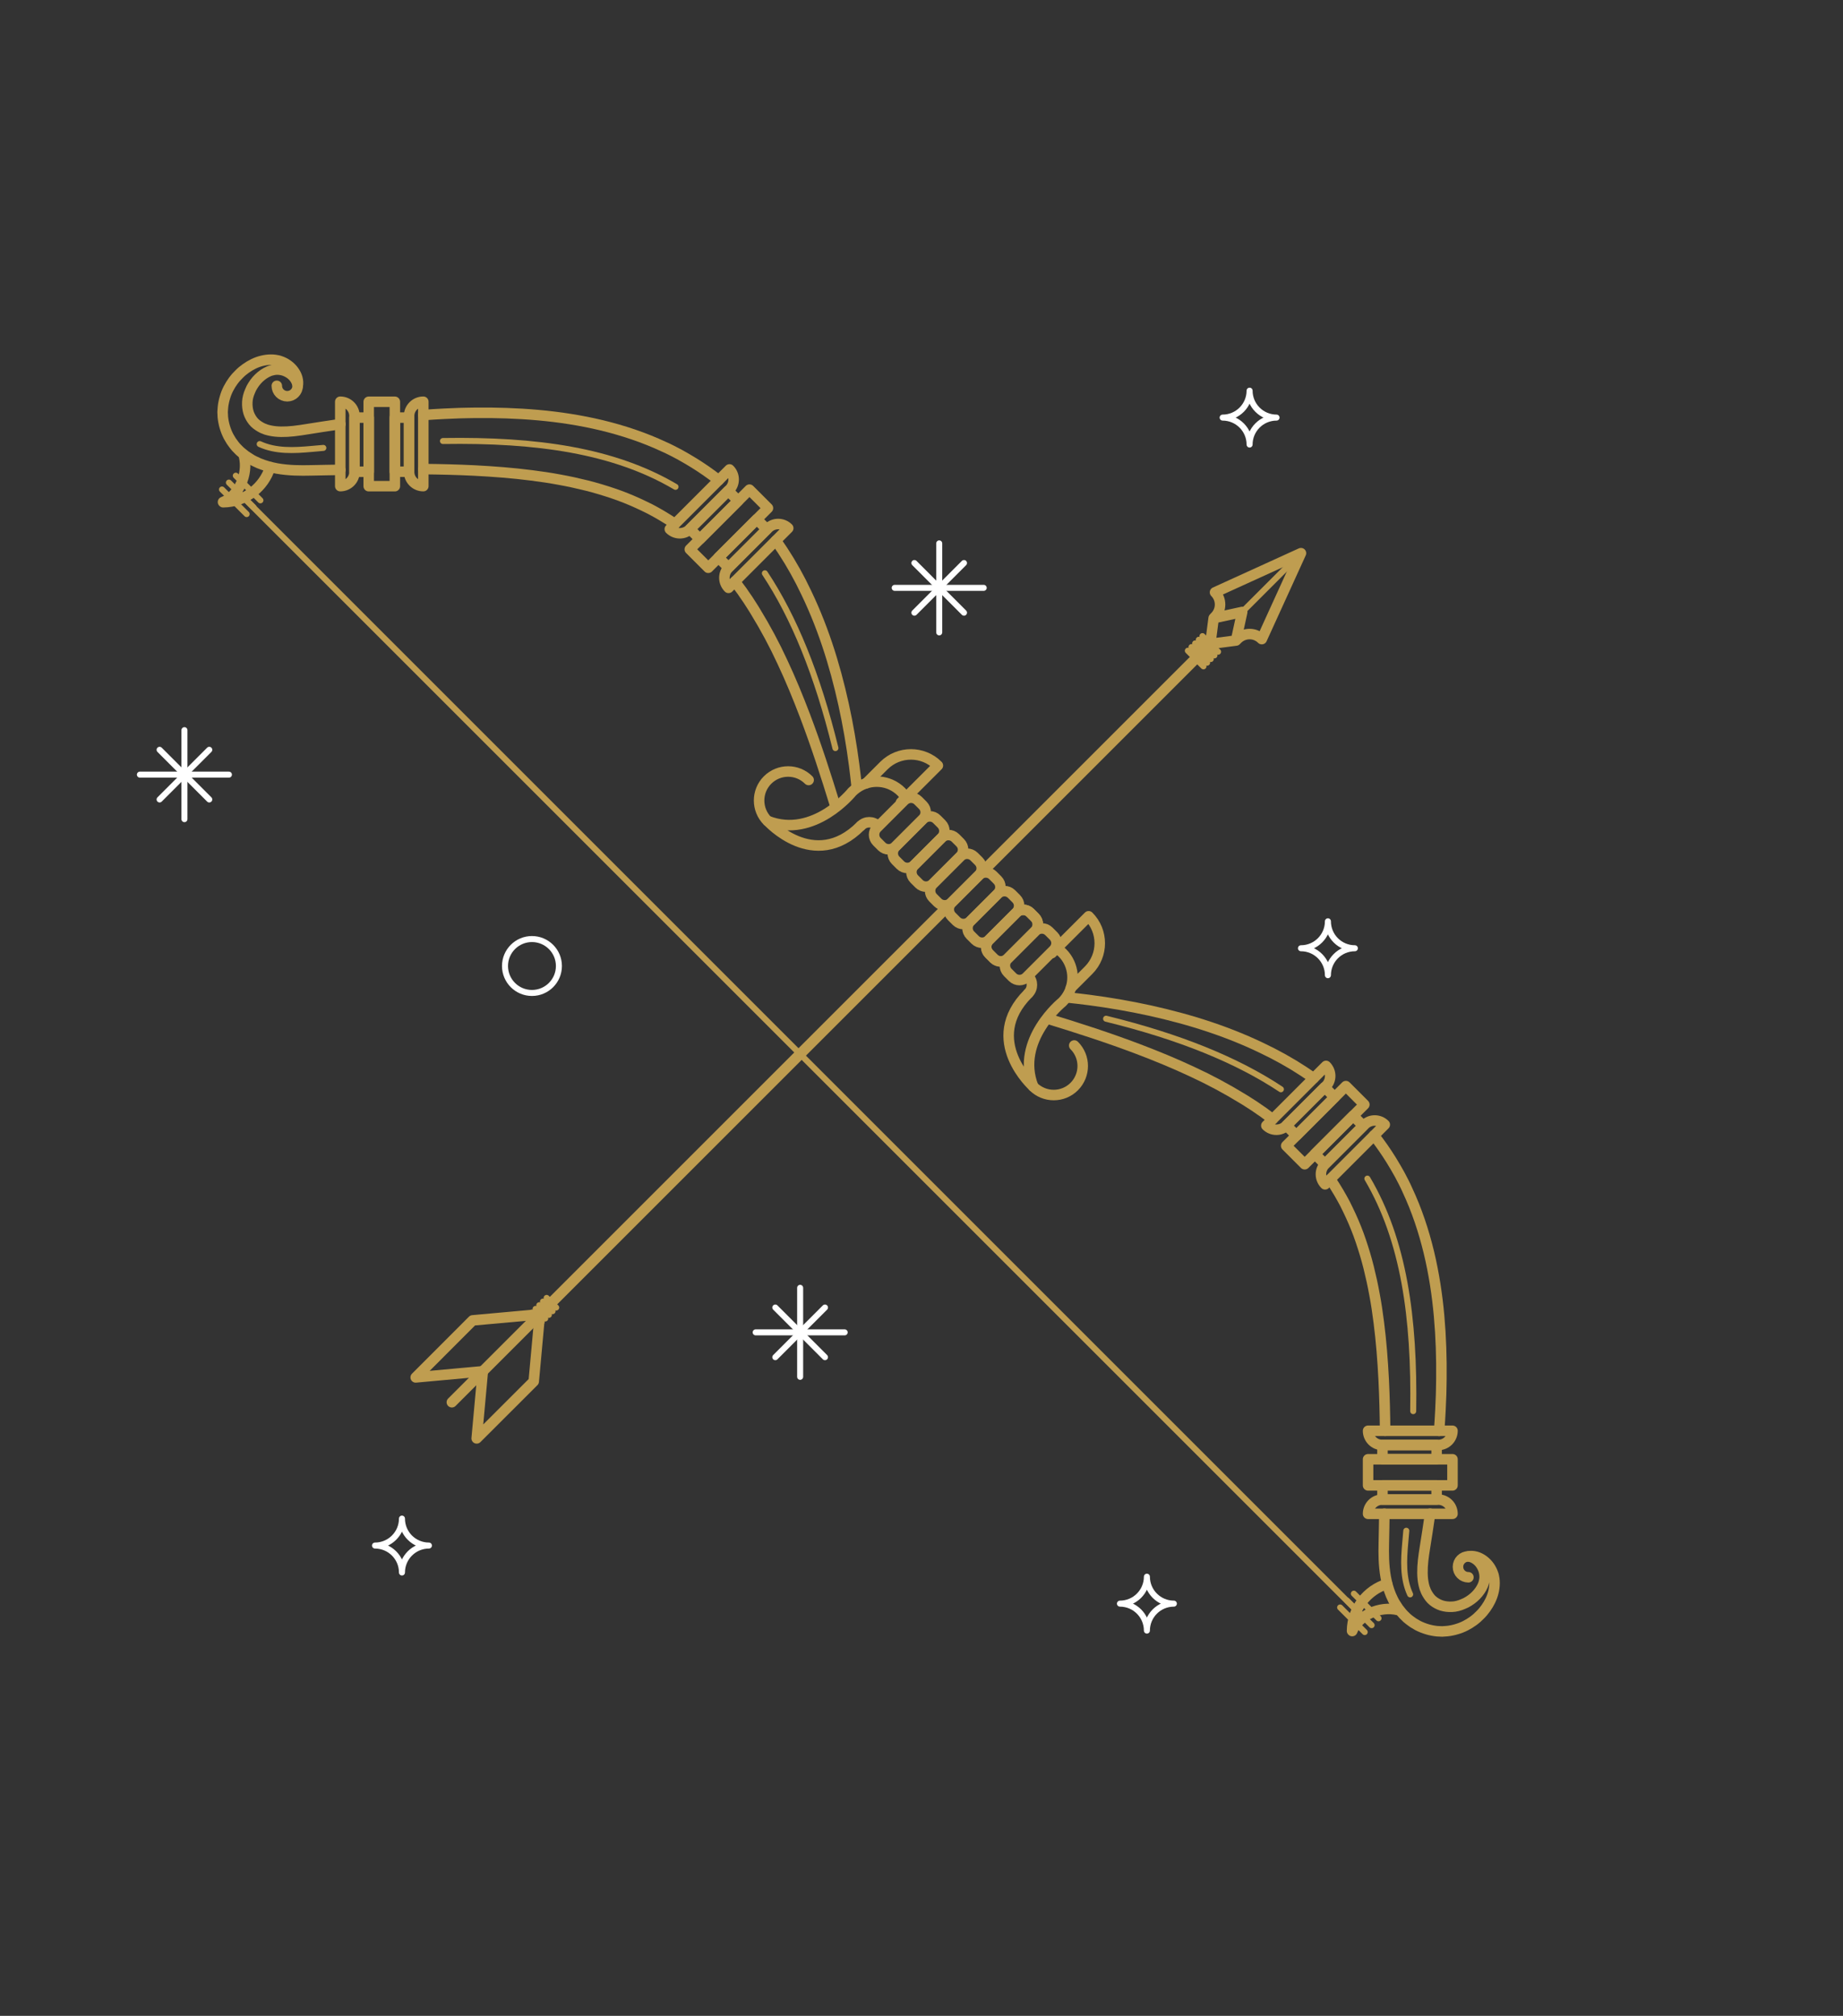 <?xml version="1.0" encoding="utf-8"?>
<!-- Generator: Adobe Illustrator 25.0.0, SVG Export Plug-In . SVG Version: 6.00 Build 0)  -->
<svg version="1.1" id="GRAPHIC_ELEMENTS" xmlns="http://www.w3.org/2000/svg" xmlns:xlink="http://www.w3.org/1999/xlink" x="0px"
	 y="0px" viewBox="0 0 312.47 341.82" style="enable-background:new 0 0 312.47 341.82;" xml:space="preserve">
<rect x="0" y="0" width="312.47" height="341.82" fill="#333333" stroke="none"/>
<style type="text/css">
	.st0{fill:none;stroke:#BF9D50;stroke-width:1.019;stroke-linecap:round;stroke-linejoin:round;stroke-miterlimit:10;}
	.st1{fill:none;stroke:#BF9D50;stroke-width:1.782;stroke-linecap:round;stroke-linejoin:round;stroke-miterlimit:10;}
	.st2{fill:none;stroke:#FFFFFF;stroke-width:1.019;stroke-linecap:round;stroke-linejoin:round;stroke-miterlimit:10;}
</style>
<g>
	<g>
		<g>
			<g>
				<line class="st0" x1="230.46" y1="273.54" x2="40.73" y2="83.81"/>
				<g>
					<g>
						<g>
							<g>
								<g>
									<g>
										<path class="st0" d="M217.17,184.7c-7.44-4.93-17.13-8.89-29.64-11.96"/>
										<path class="st0" d="M239.6,239.28c0.25-15.96-1.62-28.99-7.77-39.43"/>
										<path class="st0" d="M239.08,270.35c-1.26-2.73-1.09-5.83-0.83-8.74c0.06-0.69,0.12-1.37,0.18-2.05"/>
									</g>
									<g>
										<path class="st1" d="M215.78,189.78c-0.39-0.3-0.79-0.59-1.19-0.88l-0.47-0.35l-0.49-0.33l-0.97-0.67l-1-0.64l-0.5-0.32
											l-0.51-0.31c-2.71-1.66-5.56-3.19-8.53-4.56c-2.96-1.39-6.02-2.65-9.13-3.83c-4.98-1.89-10.1-3.55-15.3-5.14"/>
										<path class="st1" d="M234.84,242.61c-0.03-2.9-0.1-5.77-0.24-8.63c-0.17-3.29-0.42-6.55-0.83-9.74
											c-0.1-0.8-0.22-1.59-0.33-2.39l-0.19-1.18c-0.06-0.39-0.13-0.79-0.21-1.17c-0.28-1.56-0.62-3.1-1-4.62
											c-0.38-1.52-0.83-3-1.32-4.45c-0.49-1.46-1.06-2.87-1.69-4.25c-0.31-0.69-0.65-1.36-0.98-2.04
											c-0.36-0.66-0.71-1.33-1.1-1.97c-0.45-0.75-0.91-1.5-1.4-2.22"/>
										<path class="st1" d="M242.46,256.67l-0.07,0.51l-0.38,2.55l-0.4,2.54c-0.13,0.81-0.25,1.58-0.33,2.33
											c-0.08,0.74-0.12,1.45-0.11,2.12c0.01,0.67,0.07,1.3,0.2,1.89c0.04,0.15,0.06,0.3,0.11,0.44l0.06,0.22l0.08,0.19
											c0.05,0.13,0.09,0.26,0.15,0.39c0.06,0.12,0.13,0.24,0.19,0.36c0.27,0.46,0.58,0.91,1,1.24c0.42,0.34,0.9,0.61,1.45,0.79
											c0.55,0.17,1.16,0.24,1.78,0.21c0.63-0.02,1.27-0.2,1.89-0.47c0.15-0.07,0.32-0.13,0.47-0.21l0.45-0.26
											c0.3-0.18,0.59-0.4,0.86-0.63c0.54-0.47,1-1.02,1.34-1.64c0.17-0.31,0.31-0.63,0.39-0.97c0.04-0.17,0.08-0.34,0.1-0.52
											c0.02-0.09,0.02-0.17,0.02-0.26c0.01-0.09,0.01-0.17,0-0.26c-0.01-0.35-0.08-0.71-0.2-1.07
											c-0.13-0.35-0.31-0.69-0.54-1.01c-0.46-0.62-1.16-1.12-2.02-1.25c0.43-0.08,0.88-0.05,1.32,0.07
											c0.44,0.12,0.86,0.34,1.24,0.62c0.76,0.56,1.35,1.38,1.66,2.35c0.04,0.12,0.08,0.24,0.1,0.37
											c0.03,0.13,0.06,0.26,0.07,0.38c0.04,0.25,0.05,0.5,0.05,0.76c0,0.51-0.07,1.02-0.19,1.51c-0.24,0.99-0.7,1.9-1.28,2.72
											c-0.29,0.41-0.61,0.8-0.97,1.15l-0.55,0.53c-0.19,0.17-0.4,0.32-0.6,0.48c-0.84,0.61-1.79,1.12-2.83,1.41
											c-0.26,0.09-0.52,0.14-0.79,0.2c-0.27,0.05-0.54,0.11-0.82,0.13c-0.28,0.02-0.56,0.05-0.84,0.06
											c-0.28-0.01-0.56-0.02-0.85-0.04c-1.13-0.11-2.26-0.44-3.31-0.98c-0.25-0.14-0.51-0.29-0.76-0.45
											c-0.24-0.16-0.47-0.35-0.71-0.52c-0.24-0.17-0.45-0.38-0.66-0.59c-0.21-0.21-0.43-0.41-0.6-0.64
											c-0.18-0.23-0.37-0.46-0.55-0.69c-0.16-0.24-0.31-0.48-0.47-0.73l-0.23-0.37l-0.19-0.37c-0.13-0.25-0.24-0.5-0.35-0.75
											c-0.43-1.02-0.71-2.07-0.9-3.09c-0.18-1.02-0.27-2.02-0.31-2.99c-0.04-0.96-0.03-1.89-0.01-2.78l0.05-2.56l0.04-2.41"/>
										<path class="st1" d="M232.95,192.53c1.06,1.35,2.04,2.76,2.94,4.21c0.51,0.81,0.97,1.64,1.44,2.47
											c0.44,0.84,0.89,1.68,1.27,2.55c1.61,3.43,2.79,7.01,3.66,10.6c0.86,3.59,1.41,7.2,1.73,10.78
											c0.32,3.58,0.43,7.14,0.39,10.67c0,0.88-0.04,1.76-0.05,2.64c-0.03,0.88-0.07,1.75-0.11,2.63
											c-0.06,1.18-0.13,2.36-0.22,3.54"/>
										<path class="st1" d="M180.94,169.13c1.23,0.13,2.46,0.27,3.69,0.43c3.44,0.45,6.88,1.04,10.3,1.79
											c6.84,1.51,13.66,3.64,20.17,6.93l0.61,0.3l0.6,0.32l1.21,0.65l1.19,0.69l0.6,0.35l0.59,0.37
											c0.39,0.25,0.78,0.49,1.17,0.74l1.15,0.78c0.17,0.11,0.33,0.23,0.5,0.35"/>
										<path class="st1" d="M248.96,267.45c-0.98,0-1.77-0.79-1.77-1.77s0.79-1.77,1.77-1.77"/>
									</g>
									<g>
										
											<rect x="217.58" y="188.57" transform="matrix(0.707 -0.707 0.707 0.707 -69.08 214.793)" class="st1" width="14.31" height="4.43"/>
										<g>
											<path class="st1" d="M234.78,190.7c-0.94-0.94-2.47-0.94-3.41,0l0,0l-6.71,6.71l0,0c-0.94,0.94-0.94,2.47,0,3.41
												L234.78,190.7z"/>
											
												<rect x="222.48" y="192.08" transform="matrix(0.707 -0.707 0.707 0.707 -70.166 217.176)" class="st1" width="9.18" height="2.41"/>
										</g>
										<g>
											<path class="st1" d="M224.82,180.74c0.94,0.94,0.94,2.47,0,3.41h0l-6.71,6.71l0,0c-0.94,0.94-2.47,0.94-3.41,0
												L224.82,180.74z"/>
											
												<rect x="217.65" y="187.24" transform="matrix(0.707 -0.707 0.707 0.707 -68.163 212.34)" class="st1" width="9.18" height="2.41"/>
										</g>
									</g>
									<g>
										<rect x="231.95" y="247.44" class="st1" width="14.31" height="4.43"/>
										<g>
											<path class="st1" d="M246.26,256.69c0-1.33-1.08-2.41-2.41-2.41l0,0h-9.49l0,0c-1.33,0-2.41,1.08-2.41,2.41H246.26z"/>
											<rect x="234.39" y="251.86" class="st1" width="9.18" height="2.41"/>
										</g>
										<g>
											<path class="st1" d="M246.26,242.61c0,1.33-1.08,2.41-2.41,2.41l0,0h-9.49l0,0c-1.33,0-2.41-1.08-2.41-2.41H246.26z"/>
											<rect x="234.39" y="245.02" class="st1" width="9.18" height="2.41"/>
										</g>
									</g>
									<g>
										<g>
											<path class="st1" d="M174.31,168.48c-7.9,7.9,0.87,15.75,0.87,15.75c-3.1-7.87,4.93-14.32,4.93-14.32
												c0.25-0.25,0.47-0.52,0.67-0.8c1.61-2.3,1.39-5.49-0.67-7.55c-0.3-0.3-0.62-0.55-0.95-0.78"/>
											<path class="st1" d="M174.37,165.59c0.78,0.78,0.78,2.04,0,2.82"/>
										</g>
										<path class="st1" d="M182.13,177.28c1.92,1.92,1.92,5.03,0,6.96c-1.92,1.92-5.03,1.92-6.96,0"/>
									</g>
								</g>
							</g>
							<path class="st1" d="M178.32,161.62l6.25-6.25l0,0c2.52,2.52,2.52,6.61,0,9.14l-3.01,3.01"/>
						</g>
						<path class="st1" d="M237,273c-3.07-0.75-6.69,0.92-7.74,3.57l-0.03-0.03c0.04-3.75,2.53-6.91,5.93-7.96"/>
						<g>
							<line class="st0" x1="229.54" y1="270.23" x2="233.72" y2="274.4"/>
							<line class="st0" x1="227.21" y1="272.57" x2="231.38" y2="276.74"/>
							<line class="st0" x1="228.38" y1="271.4" x2="232.55" y2="275.57"/>
						</g>
					</g>
					<g>
						<g>
							<g>
								<g>
									<g>
										<path class="st0" d="M129.68,97.21c4.93,7.44,8.89,17.13,11.96,29.64"/>
										<path class="st0" d="M75.1,74.78c15.97-0.25,28.99,1.62,39.43,7.77"/>
										<path class="st0" d="M44.03,75.3c2.73,1.26,5.83,1.09,8.74,0.83c0.69-0.06,1.37-0.12,2.05-0.18"/>
									</g>
									<g>
										<path class="st1" d="M124.6,98.6c0.3,0.39,0.59,0.79,0.88,1.19l0.35,0.47l0.33,0.49l0.67,0.97l0.64,1l0.32,0.5l0.31,0.51
											c1.66,2.71,3.19,5.56,4.56,8.53c1.39,2.96,2.65,6.02,3.83,9.13c1.89,4.98,3.55,10.1,5.14,15.3"/>
										<path class="st1" d="M71.77,79.54c2.9,0.03,5.77,0.1,8.63,0.24c3.29,0.17,6.55,0.42,9.74,0.83
											c0.8,0.1,1.59,0.22,2.39,0.33l1.18,0.19c0.39,0.06,0.79,0.13,1.17,0.21c1.56,0.28,3.1,0.62,4.62,1
											c1.52,0.38,3,0.83,4.45,1.32c1.46,0.49,2.87,1.06,4.25,1.69c0.69,0.31,1.36,0.65,2.04,0.98c0.66,0.36,1.33,0.71,1.97,1.1
											c0.75,0.45,1.5,0.91,2.22,1.4"/>
										<path class="st1" d="M57.71,71.92l-0.51,0.07l-2.55,0.38l-2.54,0.4c-0.81,0.13-1.58,0.25-2.33,0.33
											c-0.74,0.08-1.45,0.12-2.12,0.11c-0.67-0.01-1.3-0.07-1.89-0.2c-0.15-0.04-0.3-0.06-0.44-0.11l-0.22-0.06l-0.19-0.08
											c-0.13-0.05-0.26-0.09-0.39-0.15c-0.12-0.06-0.24-0.13-0.36-0.19c-0.46-0.27-0.91-0.58-1.24-1
											c-0.34-0.42-0.61-0.9-0.79-1.45c-0.17-0.55-0.24-1.16-0.21-1.78c0.02-0.63,0.2-1.27,0.47-1.89
											c0.07-0.15,0.13-0.32,0.21-0.47l0.26-0.45c0.18-0.3,0.4-0.59,0.63-0.86c0.47-0.54,1.02-1,1.64-1.34
											c0.31-0.17,0.63-0.31,0.97-0.39c0.17-0.04,0.34-0.08,0.52-0.1c0.09-0.02,0.17-0.02,0.26-0.02c0.09-0.01,0.17-0.01,0.26,0
											c0.35,0.01,0.71,0.08,1.07,0.2c0.35,0.13,0.69,0.31,1.01,0.54c0.62,0.46,1.12,1.16,1.25,2.02
											c0.08-0.43,0.05-0.88-0.07-1.32c-0.12-0.44-0.34-0.86-0.62-1.24c-0.56-0.76-1.38-1.35-2.35-1.66
											c-0.12-0.04-0.24-0.08-0.37-0.1c-0.13-0.03-0.26-0.06-0.38-0.07c-0.25-0.04-0.5-0.05-0.76-0.05
											c-0.51,0-1.02,0.07-1.51,0.19c-0.99,0.24-1.9,0.7-2.72,1.28c-0.41,0.29-0.8,0.61-1.15,0.97l-0.53,0.55
											c-0.17,0.19-0.32,0.4-0.48,0.6c-0.61,0.84-1.12,1.79-1.41,2.83c-0.09,0.26-0.14,0.52-0.2,0.79
											c-0.05,0.27-0.11,0.54-0.13,0.82c-0.02,0.28-0.05,0.56-0.06,0.84c0.01,0.28,0.02,0.56,0.04,0.85
											c0.11,1.13,0.44,2.26,0.98,3.31c0.14,0.25,0.29,0.51,0.45,0.76c0.16,0.24,0.35,0.47,0.52,0.71
											c0.17,0.24,0.38,0.45,0.59,0.66c0.21,0.21,0.41,0.43,0.64,0.6c0.23,0.18,0.46,0.37,0.69,0.55
											c0.24,0.16,0.48,0.31,0.73,0.47l0.37,0.23l0.37,0.19c0.25,0.13,0.5,0.24,0.75,0.35c1.02,0.43,2.07,0.71,3.09,0.9
											c1.02,0.18,2.02,0.27,2.99,0.31c0.96,0.04,1.89,0.03,2.78,0.01l2.56-0.05l2.41-0.04"/>
										<path class="st1" d="M121.85,81.43c-1.35-1.06-2.76-2.04-4.21-2.94c-0.81-0.51-1.64-0.97-2.47-1.44
											c-0.84-0.44-1.68-0.89-2.55-1.27c-3.43-1.61-7.01-2.79-10.6-3.66c-3.59-0.86-7.2-1.41-10.78-1.73
											c-3.58-0.32-7.14-0.43-10.67-0.39c-0.88,0-1.76,0.04-2.64,0.05c-0.88,0.03-1.75,0.07-2.63,0.11
											c-1.18,0.06-2.36,0.13-3.54,0.22"/>
										<path class="st1" d="M145.25,133.45c-0.13-1.23-0.27-2.46-0.43-3.69c-0.45-3.44-1.04-6.88-1.79-10.3
											c-1.51-6.84-3.64-13.66-6.93-20.17l-0.3-0.61l-0.32-0.6l-0.65-1.21l-0.69-1.19l-0.35-0.6l-0.37-0.59
											c-0.25-0.39-0.49-0.78-0.74-1.17l-0.78-1.15c-0.11-0.17-0.23-0.33-0.35-0.5"/>
										<path class="st1" d="M46.93,65.42c0,0.98,0.79,1.77,1.77,1.77s1.77-0.79,1.77-1.77"/>
									</g>
									<g>
										
											<rect x="116.44" y="87.43" transform="matrix(0.707 -0.707 0.707 0.707 -27.186 113.652)" class="st1" width="14.31" height="4.43"/>
										<g>
											<path class="st1" d="M123.68,79.6c0.94,0.94,0.94,2.47,0,3.41l0,0l-6.71,6.71l0,0c-0.94,0.94-2.47,0.94-3.41,0
												L123.68,79.6z"/>
											
												<rect x="116.5" y="86.1" transform="matrix(0.707 -0.707 0.707 0.707 -26.269 111.199)" class="st1" width="9.18" height="2.41"/>
										</g>
										<g>
											<path class="st1" d="M133.64,89.56c-0.94-0.94-2.47-0.94-3.41,0l0,0l-6.71,6.71l0,0c-0.94,0.94-0.94,2.47,0,3.41
												L133.64,89.56z"/>
											
												<rect x="121.34" y="90.94" transform="matrix(0.707 -0.707 0.707 0.707 -28.272 116.035)" class="st1" width="9.18" height="2.41"/>
										</g>
									</g>
									<g>
										
											<rect x="57.57" y="73.06" transform="matrix(6.123234e-17 -1 1 6.123234e-17 -10.546 140.008)" class="st1" width="14.31" height="4.43"/>
										<g>
											<path class="st1" d="M57.69,68.12c1.33,0,2.41,1.08,2.41,2.41l0,0v9.49l0,0c0,1.33-1.08,2.41-2.41,2.41V68.12z"/>
											
												<rect x="56.72" y="74.19" transform="matrix(6.123234e-17 -1 1 6.123234e-17 -14.086 136.709)" class="st1" width="9.18" height="2.41"/>
										</g>
										<g>
											<path class="st1" d="M71.77,68.12c-1.33,0-2.41,1.08-2.41,2.41l0,0v9.49l0,0c0,1.33,1.08,2.41,2.41,2.41V68.12z"/>
											
												<rect x="63.56" y="74.19" transform="matrix(6.123234e-17 -1 1 6.123234e-17 -7.247 143.548)" class="st1" width="9.18" height="2.41"/>
										</g>
									</g>
									<g>
										<g>
											<path class="st1" d="M145.9,140.07c-7.9,7.9-15.75-0.87-15.75-0.87c7.87,3.1,14.32-4.93,14.32-4.93
												c0.25-0.25,0.52-0.47,0.8-0.67c2.3-1.61,5.49-1.39,7.55,0.67c0.3,0.3,0.55,0.62,0.77,0.95"/>
											<path class="st1" d="M148.79,140.01c-0.78-0.78-2.04-0.78-2.82,0"/>
										</g>
										<path class="st1" d="M137.1,132.26c-1.92-1.92-5.03-1.92-6.96,0c-1.92,1.92-1.92,5.03,0,6.96"/>
									</g>
								</g>
							</g>
							<path class="st1" d="M152.76,136.06l6.25-6.25l0,0c-2.52-2.52-6.61-2.52-9.14,0l-3.01,3.01"/>
						</g>
						<path class="st1" d="M41.38,77.39c0.75,3.07-0.92,6.69-3.57,7.74l0.03,0.03c3.75-0.04,6.91-2.53,7.96-5.93"/>
						<g>
							<line class="st0" x1="44.15" y1="84.84" x2="39.98" y2="80.66"/>
							<line class="st0" x1="41.82" y1="87.17" x2="37.64" y2="83"/>
							<line class="st0" x1="42.98" y1="86" x2="38.81" y2="81.83"/>
						</g>
					</g>
				</g>
				<g>
					<path class="st1" d="M159.63,139.72l-0.81-0.81c-0.65-0.65-1.71-0.65-2.36,0l-4.61,4.61c-0.65,0.65-0.65,1.71,0,2.36l0.81,0.81
						c0.65,0.65,1.71,0.65,2.36,0l4.61-4.61C160.28,141.43,160.28,140.38,159.63,139.72z"/>
					<path class="st1" d="M162.79,142.89l-0.81-0.81c-0.65-0.65-1.71-0.65-2.36,0l-4.61,4.61c-0.65,0.65-0.65,1.71,0,2.36l0.81,0.81
						c0.65,0.65,1.71,0.65,2.36,0l4.61-4.61C163.45,144.6,163.45,143.54,162.79,142.89z"/>
					<path class="st1" d="M165.96,146.06l-0.81-0.81c-0.65-0.65-1.71-0.65-2.36,0l-4.61,4.61c-0.65,0.65-0.65,1.71,0,2.36l0.81,0.81
						c0.65,0.65,1.71,0.65,2.36,0l4.61-4.61C166.61,147.77,166.61,146.71,165.96,146.06z"/>
					<path class="st1" d="M169.13,149.23l-0.81-0.81c-0.65-0.65-1.71-0.65-2.36,0l-4.61,4.61c-0.65,0.65-0.65,1.71,0,2.36l0.81,0.81
						c0.65,0.65,1.71,0.65,2.36,0l4.61-4.61C169.78,150.94,169.78,149.88,169.13,149.23z"/>
					<path class="st1" d="M172.3,152.4l-0.81-0.81c-0.65-0.65-1.71-0.65-2.36,0l-4.61,4.61c-0.65,0.65-0.65,1.71,0,2.36l0.81,0.81
						c0.65,0.65,1.71,0.65,2.36,0l4.61-4.61C172.95,154.1,172.95,153.05,172.3,152.4z"/>
					<path class="st1" d="M175.47,155.57l-0.81-0.81c-0.65-0.65-1.71-0.65-2.36,0l-4.61,4.61c-0.65,0.65-0.65,1.71,0,2.36l0.81,0.81
						c0.65,0.65,1.71,0.65,2.36,0l4.61-4.61C176.12,157.27,176.12,156.22,175.47,155.57z"/>
					<path class="st1" d="M175.47,155.57l-0.81-0.81c-0.65-0.65-1.71-0.65-2.36,0l-4.61,4.61c-0.65,0.65-0.65,1.71,0,2.36l0.81,0.81
						c0.65,0.65,1.71,0.65,2.36,0l4.61-4.61C176.12,157.27,176.12,156.22,175.47,155.57z"/>
					<path class="st1" d="M178.64,158.73l-0.81-0.81c-0.65-0.65-1.71-0.65-2.36,0l-4.61,4.61c-0.65,0.65-0.65,1.71,0,2.36l0.81,0.81
						c0.65,0.65,1.71,0.65,2.36,0l4.61-4.61C179.29,160.44,179.29,159.39,178.64,158.73z"/>
					<path class="st1" d="M156.46,136.56l-0.81-0.81c-0.65-0.65-1.71-0.65-2.36,0l-4.61,4.61c-0.65,0.65-0.65,1.71,0,2.36l0.81,0.81
						c0.65,0.65,1.71,0.65,2.36,0l4.61-4.61C157.11,138.26,157.11,137.21,156.46,136.56z"/>
				</g>
			</g>
			<g>
				<g>
					<line class="st1" x1="205.56" y1="108.82" x2="76.61" y2="237.77"/>
					<polygon class="st1" points="210.61,103.77 209.56,108.61 205.2,109.18 205.77,104.82 					"/>
					<line class="st0" x1="220.28" y1="94.1" x2="210.61" y2="103.77"/>
					<path class="st1" d="M209.8,108.37c1.14-1.14,2.99-1.14,4.13,0l6.64-14.57l-14.57,6.64c1.14,1.14,1.14,2.99,0,4.13"/>
					<g>
						<g>
							<line class="st0" x1="206.52" y1="110.51" x2="203.87" y2="107.86"/>
						</g>
						<g>
							<line class="st0" x1="205.9" y1="111.13" x2="203.25" y2="108.48"/>
						</g>
						<g>
							<line class="st0" x1="205.28" y1="111.75" x2="202.63" y2="109.1"/>
						</g>
						<g>
							<line class="st0" x1="204.66" y1="112.37" x2="202.01" y2="109.72"/>
						</g>
						<g>
							<line class="st0" x1="204.04" y1="112.99" x2="201.39" y2="110.34"/>
						</g>
					</g>
				</g>
				<g>
					<g>
						<line class="st0" x1="94.3" y1="221.71" x2="92.68" y2="220.08"/>
					</g>
					<g>
						<line class="st0" x1="93.68" y1="222.33" x2="92.06" y2="220.7"/>
					</g>
					<g>
						<line class="st0" x1="93.06" y1="222.95" x2="91.43" y2="221.32"/>
					</g>
					<g>
						<line class="st0" x1="92.44" y1="223.57" x2="90.81" y2="221.94"/>
					</g>
					<g>
						<line class="st0" x1="91.82" y1="224.19" x2="90.19" y2="222.56"/>
					</g>
				</g>
				<g>
					<polyline class="st1" points="91.53,222.86 80.14,223.89 70.48,233.56 81.86,232.52 					"/>
					<polyline class="st1" points="91.53,222.86 90.49,234.24 80.82,243.9 81.86,232.52 					"/>
				</g>
			</g>
		</g>
		<g>
			<line class="st2" x1="159.24" y1="92.14" x2="159.24" y2="107.23"/>
			<line class="st2" x1="151.69" y1="99.68" x2="166.78" y2="99.68"/>
			<line class="st2" x1="155.03" y1="95.47" x2="163.44" y2="103.89"/>
			<line class="st2" x1="155.03" y1="103.89" x2="163.44" y2="95.47"/>
		</g>
		<g>
			<line class="st2" x1="31.27" y1="123.81" x2="31.27" y2="138.9"/>
			<line class="st2" x1="23.72" y1="131.35" x2="38.81" y2="131.35"/>
			<line class="st2" x1="27.06" y1="127.14" x2="35.48" y2="135.56"/>
			<line class="st2" x1="27.06" y1="135.56" x2="35.48" y2="127.14"/>
		</g>
		<g>
			<line class="st2" x1="135.66" y1="218.37" x2="135.66" y2="233.46"/>
			<line class="st2" x1="128.12" y1="225.92" x2="143.21" y2="225.92"/>
			<line class="st2" x1="131.45" y1="221.71" x2="139.87" y2="230.13"/>
			<line class="st2" x1="131.45" y1="230.13" x2="139.87" y2="221.71"/>
		</g>
		<path class="st2" d="M216.43,70.81c-2.52,0-4.57,2.05-4.57,4.57c0-2.52-2.05-4.57-4.57-4.57c2.52,0,4.57-2.05,4.57-4.57
			C211.86,68.76,213.91,70.81,216.43,70.81z"/>
		<path class="st2" d="M199.02,271.92c-2.52,0-4.57,2.05-4.57,4.57c0-2.52-2.05-4.57-4.57-4.57c2.52,0,4.57-2.05,4.57-4.57
			C194.45,269.87,196.5,271.92,199.02,271.92z"/>
		<path class="st2" d="M72.72,262.07c-2.52,0-4.57,2.05-4.57,4.57c0-2.52-2.05-4.57-4.57-4.57c2.52,0,4.57-2.05,4.57-4.57
			C68.15,260.03,70.2,262.07,72.72,262.07z"/>
		<circle class="st2" cx="90.19" cy="163.8" r="4.57"/>
		<path class="st2" d="M229.71,160.79c-2.52,0-4.57,2.05-4.57,4.57c0-2.52-2.05-4.57-4.57-4.57c2.52,0,4.57-2.05,4.57-4.57
			C225.14,158.75,227.19,160.79,229.71,160.79z"/>
	</g>
</g>
</svg>
